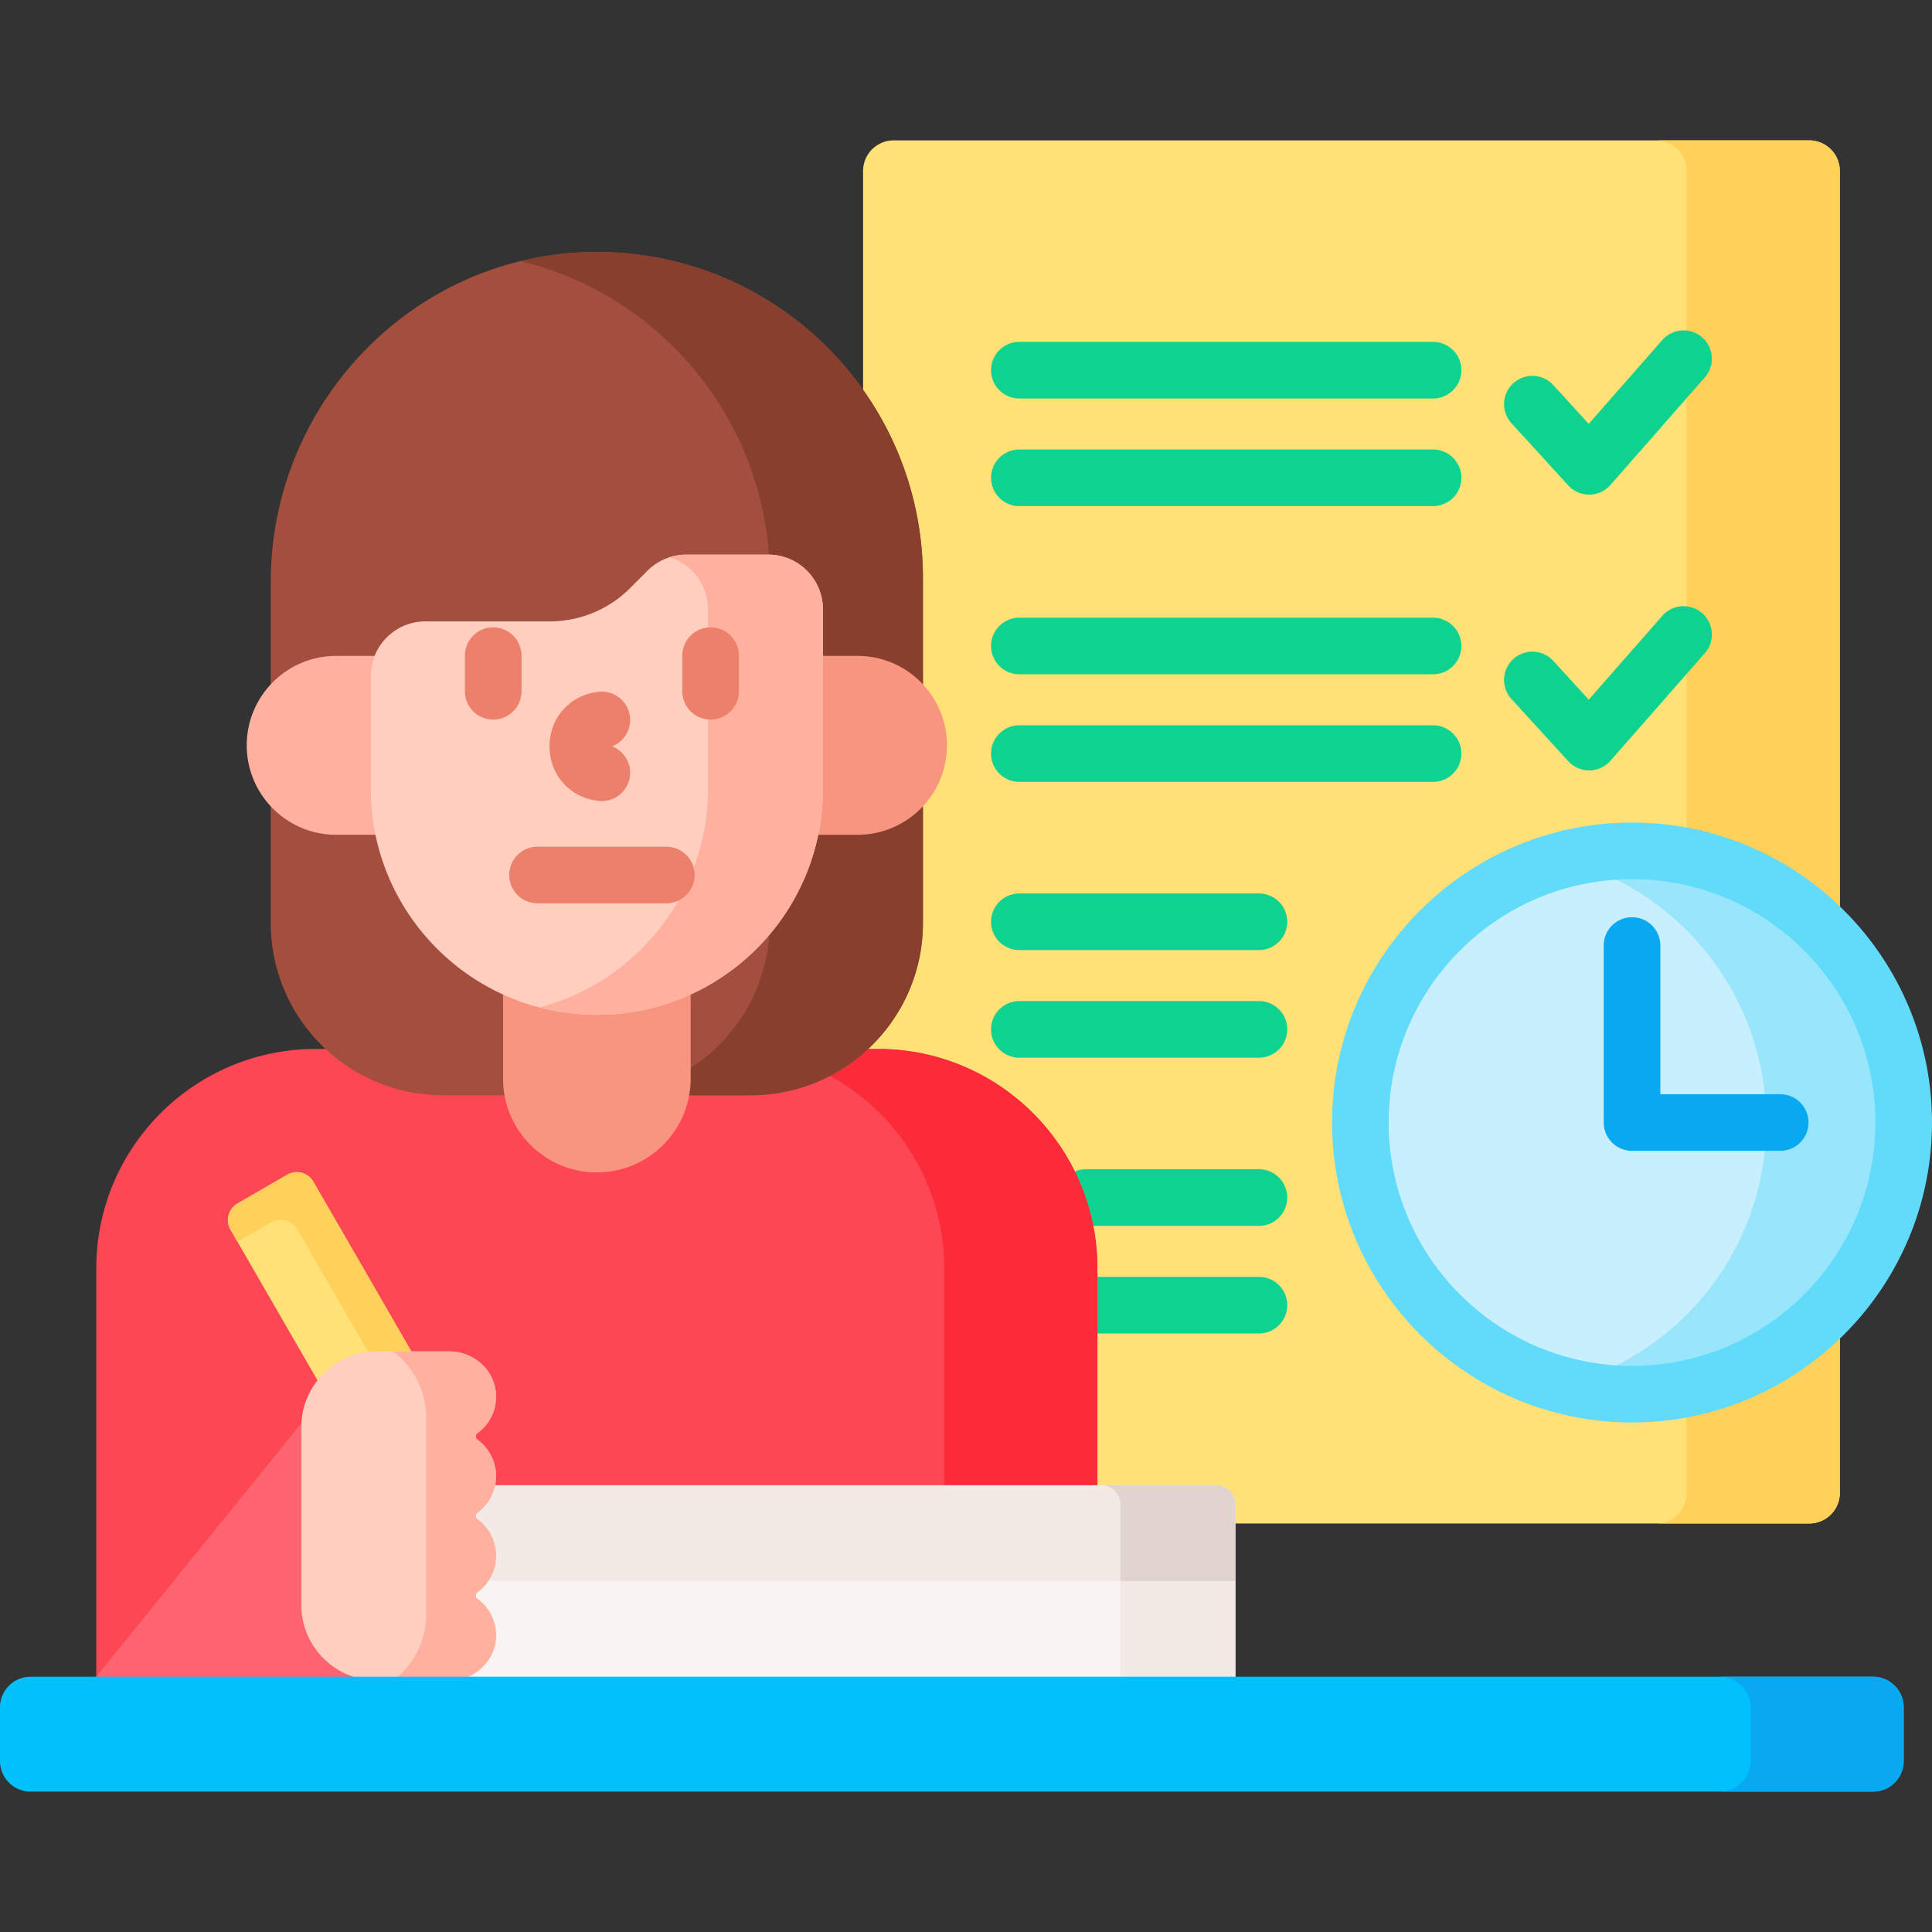 <svg viewBox="0 0 512 512" xmlns="http://www.w3.org/2000/svg"><rect x="0" y="0" width="512" height="512" fill="#333333" stroke="none"/><g><path d="M432.505 369.473c-39.762 0-71.995-32.233-71.995-71.995s32.233-71.995 71.995-71.995c22.099 0 41.861 9.966 55.068 25.637V45.32a8.121 8.121 0 0 0-8.121-8.121H236.846a8.121 8.121 0 0 0-8.121 8.121v59.823c9.361 13.7 14.847 30.247 14.847 48.055v91.398c0 12.322-5.175 24.219-14.198 32.641l-.648.605v1.152h3.917c31.522 0 57.167 25.645 57.167 57.166v58.446h32.483a4.064 4.064 0 0 1 4.06 4.06v5.076h153.101a8.121 8.121 0 0 0 8.121-8.121v-51.787c-13.209 15.674-32.971 25.639-55.07 25.639z" fill="#ffe177"></path><g fill="#ffd15b"><path d="M446.969 45.321v181.617c16.17 3.298 30.358 12.025 40.604 24.183v-205.8a8.121 8.121 0 0 0-8.121-8.121h-40.604a8.12 8.12 0 0 1 8.121 8.121zM446.969 368.019v27.604a8.121 8.121 0 0 1-8.121 8.121h40.604a8.121 8.121 0 0 0 8.121-8.121v-51.787c-10.246 12.158-24.434 20.885-40.604 24.183z" fill="#ffd15b"></path></g><path d="M421.144 131.077a7.504 7.504 0 0 1-5.537-2.44l-15.081-16.505a7.501 7.501 0 0 1 11.075-10.119l9.43 10.321 19.488-22.218a7.5 7.5 0 1 1 11.277 9.891l-25.013 28.516a7.506 7.506 0 0 1-5.562 2.555l-.077-.001zM421.144 204.164a7.504 7.504 0 0 1-5.537-2.44l-15.081-16.505a7.501 7.501 0 0 1 11.075-10.119l9.43 10.321 19.488-22.218a7.5 7.5 0 1 1 11.277 9.891l-25.013 28.516a7.506 7.506 0 0 1-5.562 2.555l-.077-.001z" fill="#0ed290"></path><g fill="#0ed290"><path d="M270.142 105.606h109.63c4.143 0 7.5-3.357 7.5-7.5s-3.357-7.5-7.5-7.5h-109.63c-4.143 0-7.5 3.357-7.5 7.5s3.357 7.5 7.5 7.5zM379.771 119.122h-109.63c-4.143 0-7.5 3.357-7.5 7.5s3.357 7.5 7.5 7.5h109.63c4.143 0 7.5-3.357 7.5-7.5s-3.357-7.5-7.5-7.5zM379.771 163.693h-109.63c-4.143 0-7.5 3.357-7.5 7.5s3.357 7.5 7.5 7.5h109.63c4.143 0 7.5-3.357 7.5-7.5s-3.357-7.5-7.5-7.5zM379.771 192.209h-109.63c-4.143 0-7.5 3.357-7.5 7.5s3.357 7.5 7.5 7.5h109.63c4.143 0 7.5-3.357 7.5-7.5s-3.357-7.5-7.5-7.5zM333.636 236.78h-63.494c-4.143 0-7.5 3.357-7.5 7.5s3.357 7.5 7.5 7.5h63.494c4.143 0 7.5-3.357 7.5-7.5s-3.358-7.5-7.5-7.5zM333.636 265.296h-63.494c-4.143 0-7.5 3.357-7.5 7.5s3.357 7.5 7.5 7.5h63.494c4.143 0 7.5-3.357 7.5-7.5s-3.358-7.5-7.5-7.5zM341.136 317.366c0-4.143-3.357-7.5-7.5-7.5h-45.857c-1.41 0-2.725.396-3.852 1.073a56.688 56.688 0 0 1 4.756 13.927h44.953a7.5 7.5 0 0 0 7.5-7.5zM333.636 353.382c4.143 0 7.5-3.357 7.5-7.5s-3.357-7.5-7.5-7.5h-42.812c-.345 0-.682.031-1.015.077v14.847c.333.045.67.077 1.015.077h42.812z" fill="#0ed290"></path></g><path d="M80.847 425.288v-47.076c0-10.517 8.557-19.073 19.074-19.073h19.165c5.991 0 10.974 4.508 11.345 10.263a10.968 10.968 0 0 1-4.53 9.641 1.99 1.99 0 0 0-.836 1.625c0 .643.313 1.255.84 1.638a11.03 11.03 0 0 1 4.549 8.906c0 .68-.078 1.394-.237 2.184l-.243 1.198h160.849v-58.431c0-32.133-26.049-58.182-58.182-58.182h-4.113c-7.887 7.004-18.258 11.269-29.611 11.269h-17.156c-1.658 11.537-11.604 20.434-23.593 20.434s-21.934-8.896-23.593-20.434H117.42c-11.353 0-21.724-4.266-29.611-11.269h-4.113c-32.133 0-58.182 26.049-58.182 58.182v108.186h74.111c-10.38-.162-18.778-8.643-18.778-19.061z" fill="#fd4755"></path><path d="M250.22 336.161v57.431h40.604v-57.431c0-32.133-26.049-58.182-58.182-58.182h-4.113a44.903 44.903 0 0 1-9.672 6.554c18.632 9.7 31.363 29.171 31.363 51.628z" fill="#fb2b3a"></path><path d="M80.862 425.288v-44.746l-.967-3.287-.048-.058-54.332 67.15v1.015h74.406l-.303-1.03c-10.369-.165-18.756-8.637-18.756-19.044z" fill="#fe646f"></path><path d="M99.921 359.154h9.68l-26.545-45.977a5.076 5.076 0 0 0-6.933-1.858l-13.186 7.613a5.076 5.076 0 0 0-1.858 6.933l23.625 40.92c3.481-4.623 8.997-7.631 15.217-7.631z" fill="#ffe177"></path><path d="m62.942 329.094 8.935-5.159a5.074 5.074 0 0 1 6.933 1.858l19.315 33.454c.592-.056 1.19-.093 1.796-.093h9.68l-26.545-45.977a5.076 5.076 0 0 0-6.933-1.858l-13.186 7.613a5.076 5.076 0 0 0-1.858 6.933z" fill="#ffd15b"></path><path d="M125.898 400.103c-.538.391-.846.99-.846 1.647s.308 1.257.846 1.648a11.015 11.015 0 0 1 4.541 8.892c0 3.507-1.698 6.832-4.542 8.895-.53.385-.847 1-.847 1.649 0 .653.307 1.251.842 1.639a10.95 10.95 0 0 1 4.523 9.626c-.263 4.077-2.868 7.646-6.798 9.314v1.95h203.75v-46.694a5.075 5.075 0 0 0-5.075-5.075H130.165a11.022 11.022 0 0 1-4.267 6.509z" fill="#f3eae6"></path><path d="M125.897 421.184c-.53.385-.847 1-.847 1.649 0 .653.307 1.251.842 1.639a10.95 10.95 0 0 1 4.523 9.626c-.263 4.077-2.868 7.646-6.798 9.314v.935h203.75V418.97H128.144a10.945 10.945 0 0 1-2.247 2.214z" fill="#f9f3f1"></path><path d="M322.291 393.593h-30.453a5.075 5.075 0 0 1 5.075 5.075v46.694h30.453v-46.694a5.074 5.074 0 0 0-5.075-5.075z" fill="#f3eae6"></path><path d="M322.291 393.593h-30.453a5.075 5.075 0 0 1 5.075 5.075v20.302h30.453v-20.302a5.074 5.074 0 0 0-5.075-5.075z" fill="#e1d3ce"></path><path d="M157.514 66.783c-47.649.353-85.762 39.85-85.762 87.5v90.312c0 25.222 20.447 45.669 45.669 45.669h17.312a23.862 23.862 0 0 1-.417-4.421v-21.977c7.552 3.303 15.569 4.977 23.854 4.977 8.286 0 16.304-1.674 23.855-4.978v21.978a23.94 23.94 0 0 1-.417 4.421h17.311c25.222 0 45.669-20.447 45.669-45.669v-91.397c-.001-47.945-39.046-86.771-87.074-86.415z" fill="#a44f3e"></path><g fill="#883f2e"><path d="M227.247 221.225h-10.413c-2.063 9.975-6.613 19.035-12.963 26.523-1.01 14.797-9.071 27.651-20.847 35.245v2.85c0 1.51-.142 2.986-.4 4.421h16.294c25.222 0 45.669-20.447 45.669-45.669v-30.921c-4.327 4.644-10.493 7.551-17.34 7.551zM203.745 146.994c7.929.083 14.333 6.53 14.333 14.479v12.348h9.169c6.847 0 13.013 2.907 17.34 7.551v-28.173c0-47.945-39.045-86.771-87.073-86.415a85.205 85.205 0 0 0-19.547 2.435c35.935 8.699 63.085 39.853 65.778 77.775z" fill="#883f2e"></path></g><path d="M158.169 267.843a58.436 58.436 0 0 1-24.854-5.528v23.528c0 13.727 11.128 24.855 24.855 24.855s24.855-11.128 24.855-24.855v-23.528a58.448 58.448 0 0 1-24.856 5.528z" fill="#f89580"></path><path d="M99.36 209.033v-29.871c0-1.898.403-3.703 1.118-5.34H89.092c-13.09 0-23.702 10.612-23.702 23.702 0 13.09 10.612 23.702 23.702 23.702h11.547a58.76 58.76 0 0 1-1.279-12.193z" fill="#ffb09e"></path><path d="M227.247 173.821h-10.268v35.212c0 4.18-.446 8.257-1.279 12.193h11.547c13.09 0 23.702-10.612 23.702-23.702 0-13.091-10.612-23.703-23.702-23.703z" fill="#f89580"></path><path d="m171.615 151.23-4.626 4.626a30.111 30.111 0 0 1-21.292 8.819h-32.95c-8.001 0-14.486 6.486-14.486 14.486v29.871c0 33.087 26.822 59.909 59.909 59.909s59.909-26.822 59.909-59.909v-47.56c0-8.001-6.486-14.486-14.486-14.486h-21.734a14.489 14.489 0 0 0-10.244 4.244z" fill="#ffcebf"></path><path d="M203.592 146.987h-21.734c-1.489 0-2.953.235-4.348.674 5.864 1.854 10.115 7.335 10.115 13.812v47.56c0 27.825-18.971 51.213-44.683 57.951a60 60 0 0 0 15.226 1.958c33.087 0 59.909-26.822 59.909-59.909v-47.56c.001-8.001-6.485-14.486-14.485-14.486z" fill="#ffb09e"></path><g fill="#ec806b"><path d="M176.57 224.385h-34.117c-4.142 0-7.5 3.357-7.5 7.5s3.358 7.5 7.5 7.5h34.117c4.142 0 7.5-3.357 7.5-7.5s-3.358-7.5-7.5-7.5zM138.204 183.193v-9.429c0-4.143-3.358-7.5-7.5-7.5s-7.5 3.357-7.5 7.5v9.429c0 4.143 3.358 7.5 7.5 7.5s7.5-3.357 7.5-7.5zM188.319 166.265a7.5 7.5 0 0 0-7.5 7.5v9.429c0 4.143 3.358 7.5 7.5 7.5s7.5-3.357 7.5-7.5v-9.429a7.5 7.5 0 0 0-7.5-7.5zM158.793 212.262a7.502 7.502 0 0 0 3.402-14.467 7.504 7.504 0 0 0 4.77-7.707c-.39-4.124-4.053-7.141-8.172-6.761-7.628.721-13.165 6.806-13.165 14.468.001 7.661 5.537 13.746 13.165 14.467z" fill="#ec806b"></path></g><path d="M131.454 391.211c0-3.997-1.955-7.537-4.961-9.716a1.007 1.007 0 0 1-.006-1.643 11.977 11.977 0 0 0 4.941-10.514c-.41-6.37-5.96-11.199-12.343-11.199H99.921c-11.087 0-20.074 8.987-20.074 20.074v47.076c0 11.087 8.987 20.074 20.074 20.074h19.165c6.383 0 11.933-4.829 12.343-11.199a11.98 11.98 0 0 0-4.941-10.514 1.006 1.006 0 0 1 .006-1.643 11.976 11.976 0 0 0 4.961-9.716c0-3.996-1.954-7.535-4.959-9.714a1.01 1.01 0 0 1 0-1.65 11.983 11.983 0 0 0 4.958-9.716z" fill="#ffcebf"></path><path d="M131.454 412.29c0-3.996-1.954-7.535-4.959-9.714a1.01 1.01 0 0 1 0-1.65 11.976 11.976 0 0 0 4.959-9.714c0-3.997-1.955-7.537-4.961-9.716a1.007 1.007 0 0 1-.006-1.643 11.977 11.977 0 0 0 4.941-10.514c-.41-6.37-5.96-11.199-12.343-11.199h-14.882c5.312 4.048 8.742 10.438 8.742 17.631v51.962c0 7.193-3.43 13.583-8.742 17.631h14.881c6.383 0 11.933-4.829 12.343-11.199a11.977 11.977 0 0 0-4.941-10.514 1.006 1.006 0 0 1 .006-1.643 11.983 11.983 0 0 0 4.962-9.718z" fill="#ffb09e"></path><path d="M496.379 474.8H8.121A8.121 8.121 0 0 1 0 466.679v-14.211a8.121 8.121 0 0 1 8.121-8.121H496.38a8.121 8.121 0 0 1 8.121 8.121v14.211a8.123 8.123 0 0 1-8.122 8.121z" fill="#01c0fa"></path><path d="M496.379 444.347h-40.604a8.121 8.121 0 0 1 8.121 8.121v14.211a8.121 8.121 0 0 1-8.121 8.121h40.604a8.121 8.121 0 0 0 8.121-8.121v-14.211a8.121 8.121 0 0 0-8.121-8.121z" fill="#08a9f1"></path><circle cx="432.505" cy="297.478" fill="#c8effe" r="71.995"></circle><path d="M432.505 225.483c-6.293 0-12.395.812-18.213 2.329 30.942 8.067 53.782 36.197 53.782 69.666s-22.84 61.598-53.782 69.666a72.092 72.092 0 0 0 18.213 2.329c39.762 0 71.995-32.233 71.995-71.995s-32.233-71.995-71.995-71.995z" fill="#99e6fc"></path><path d="M432.505 376.974c-43.834 0-79.495-35.661-79.495-79.495s35.661-79.495 79.495-79.495S512 253.645 512 297.479s-35.661 79.495-79.495 79.495zm0-143.991c-35.562 0-64.495 28.933-64.495 64.495s28.933 64.495 64.495 64.495S497 333.041 497 297.479s-28.933-64.496-64.495-64.496z" fill="#62dbfb"></path><path d="M471.775 304.979h-39.271a7.499 7.499 0 0 1-7.5-7.5v-46.906c0-4.143 3.357-7.5 7.5-7.5s7.5 3.357 7.5 7.5v39.406h31.771c4.143 0 7.5 3.357 7.5 7.5s-3.357 7.5-7.5 7.5z" fill="#08a9f1"></path></g></svg>